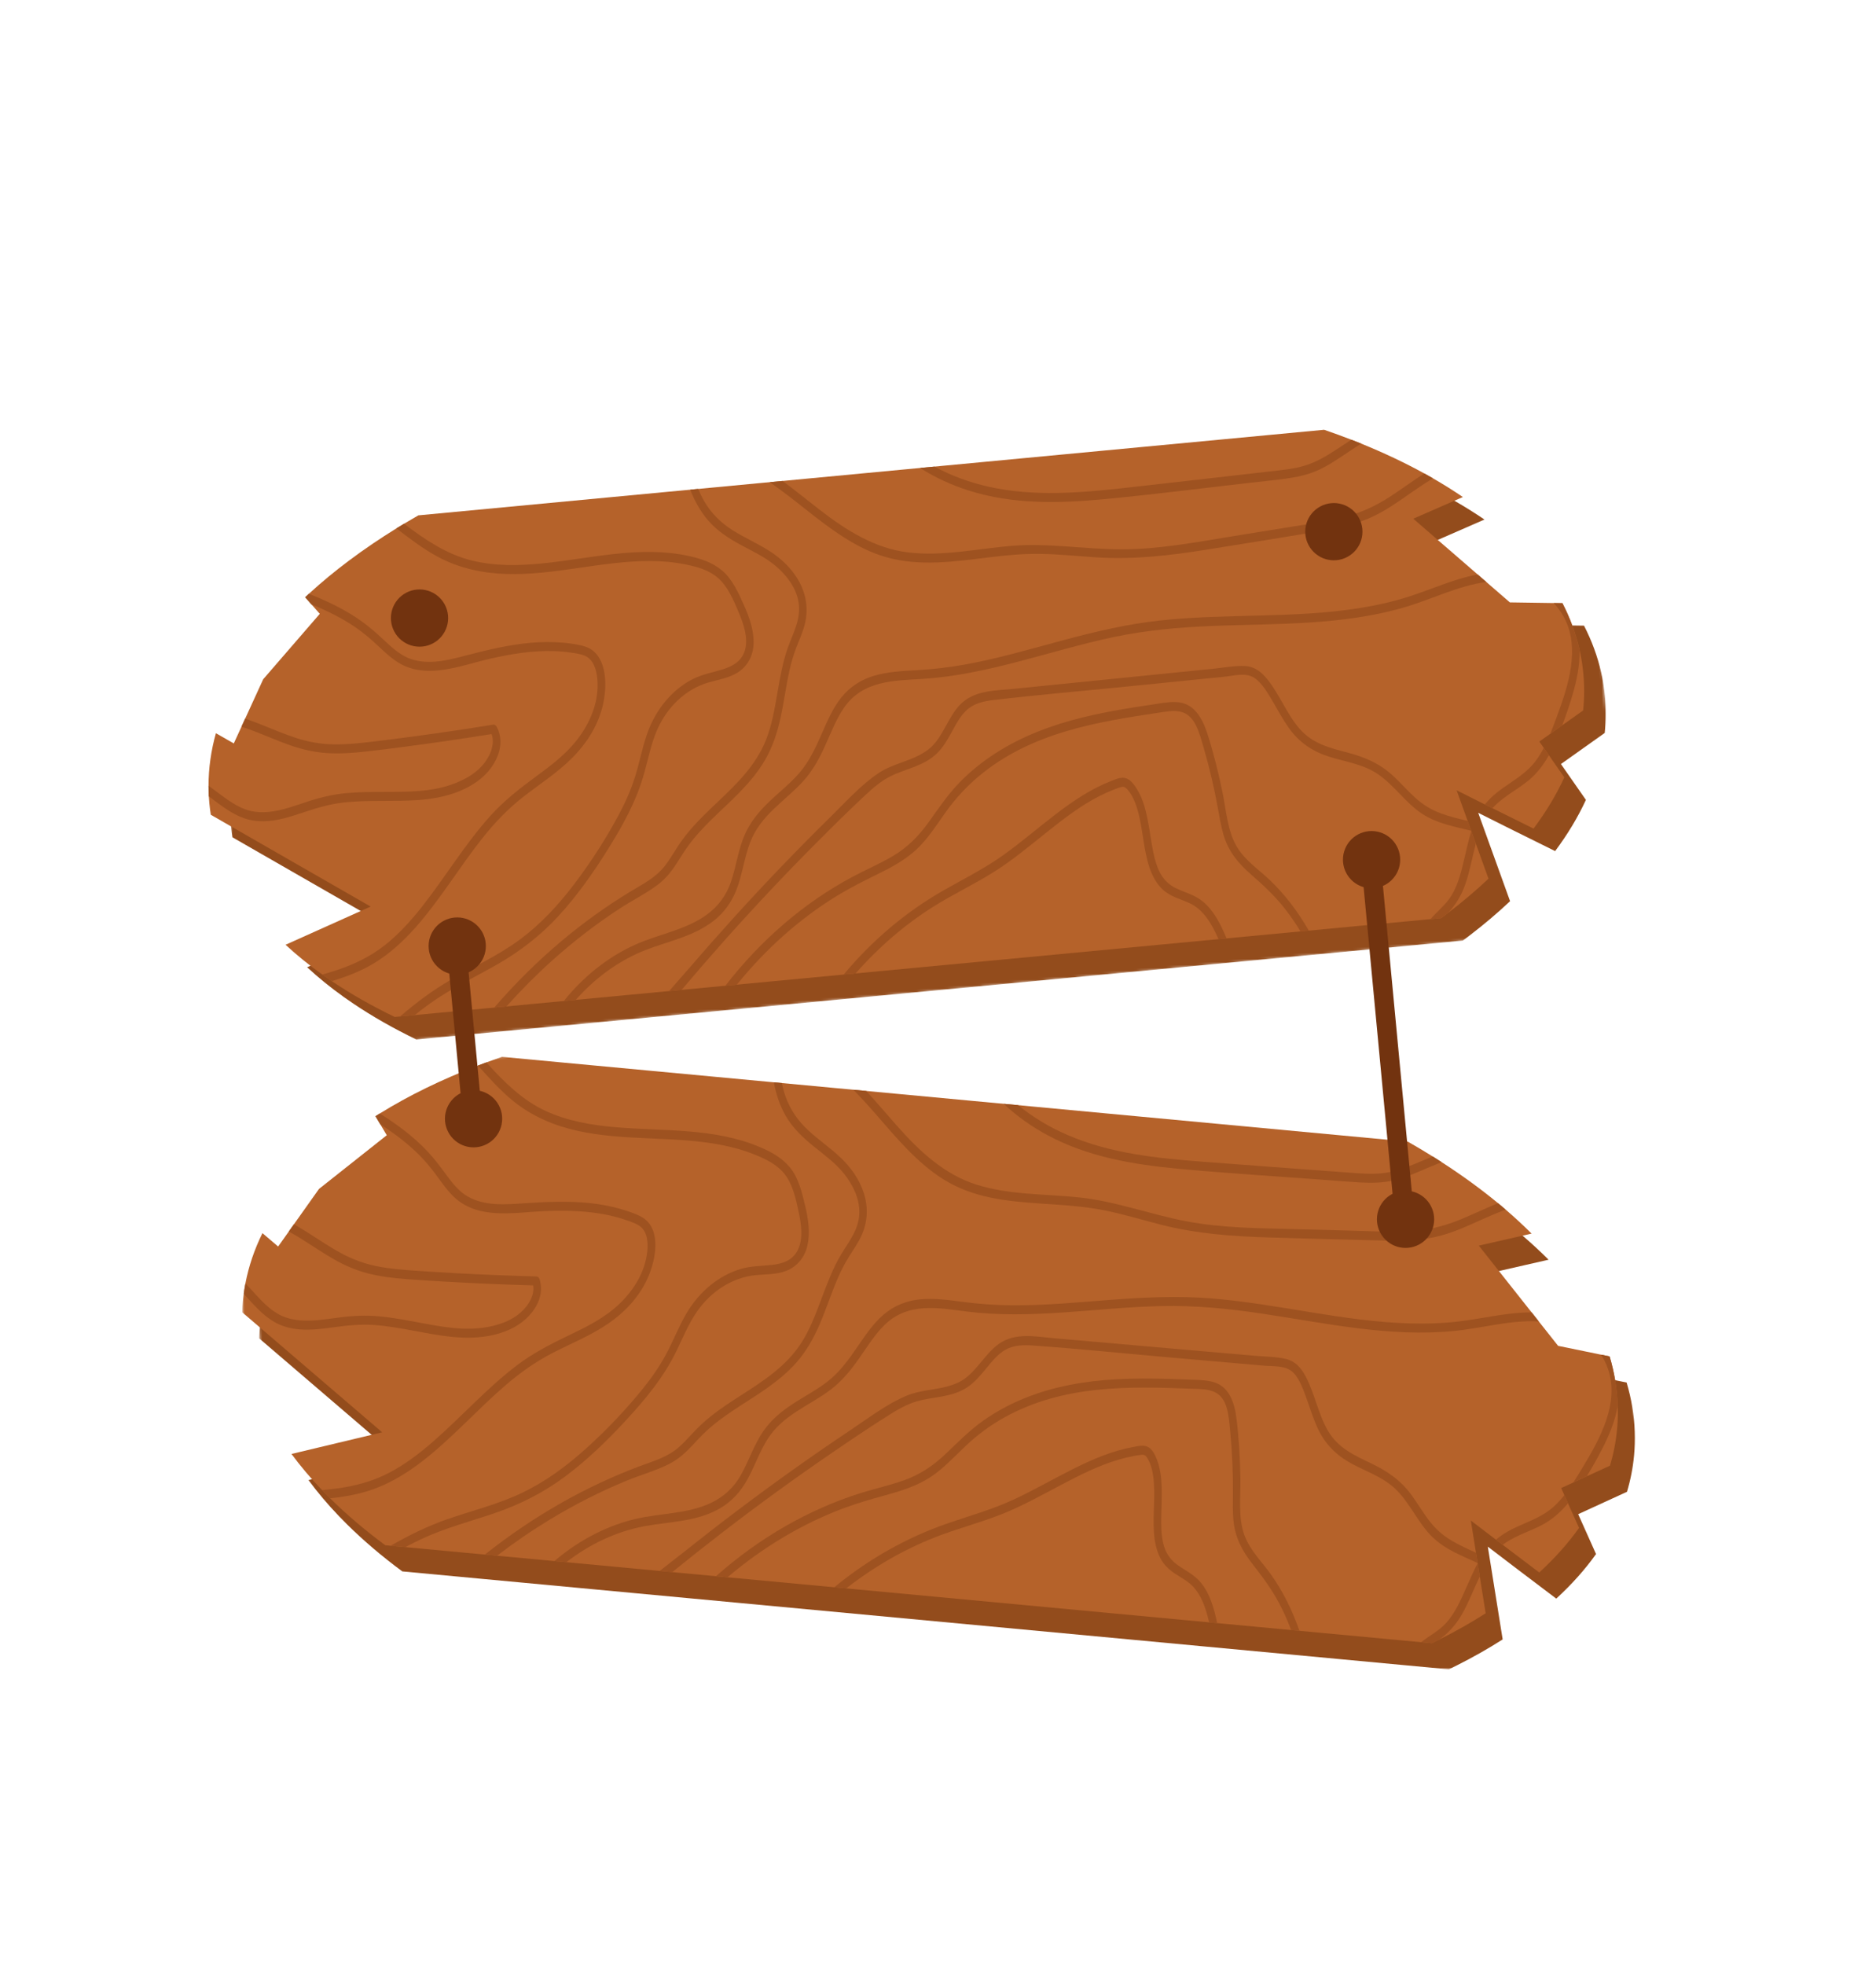 <svg width="633" height="663" viewBox="0 0 633 663" fill="none" xmlns="http://www.w3.org/2000/svg">
<mask id="mask0_2493_5999" style="mask-type:luminance" maskUnits="userSpaceOnUse" x="69" y="144" width="480" height="213">
<path d="M69.064 188.312L533.003 144.491L548.855 312.314L84.916 356.136L69.064 188.312Z" fill="white"/>
</mask>
<g mask="url(#mask0_2493_5999)">
<path d="M541.527 234.796C541.921 238.963 541.895 243.117 541.466 247.252L534.422 252.254L530.368 255.135L526.691 257.744L528.182 259.889L529.904 262.357L535.117 269.839C532.418 275.706 528.935 281.471 524.732 287.109C520.069 284.816 515.149 282.37 510.861 280.237C509.981 279.794 509.123 279.371 508.303 278.964C502.751 276.19 498.778 274.194 498.778 274.194L502.503 284.532L503.697 287.839L503.739 287.952L505.258 292.161L509.529 304.007C505.363 307.94 500.838 311.775 495.975 315.498C495.972 315.501 495.972 315.501 495.972 315.501C495.185 316.105 494.382 316.703 493.576 317.302L140.474 350.655C132.784 346.949 125.676 342.906 119.226 338.561C118.137 337.832 117.072 337.092 116.022 336.344C111.542 333.145 107.399 329.792 103.633 326.295L132.337 313.411L78.409 282.442C78.207 281.167 78.045 279.882 77.922 278.586C77.848 277.799 77.786 277.015 77.744 276.231C77.675 275.038 77.642 273.847 77.643 272.66C77.647 266.704 78.495 260.784 80.125 254.936L86.169 258.377L88.765 252.724L88.764 252.721L90.004 250.012L96.095 236.722L115.188 214.661L112.349 211.445L110.247 209.064C110.661 208.676 111.081 208.286 111.498 207.904C119.982 200.113 129.889 192.715 141.038 185.835C141.889 185.307 142.749 184.782 143.617 184.265C145.201 183.31 146.81 182.37 148.445 181.441L454.069 152.573C457.2 153.647 460.268 154.762 463.269 155.925C464.374 156.356 465.469 156.788 466.553 157.23C474.133 160.3 481.246 163.663 487.852 167.291C488.838 167.834 489.81 168.384 490.775 168.939C494.302 170.968 497.675 173.078 500.882 175.263C491.785 179.224 484.146 182.569 484.146 182.569L505.865 201.381L508.794 203.92L516.737 210.798L531.523 211.02L534.48 211.062C537.091 216.135 539.034 221.4 540.265 226.837C540.263 226.843 540.263 226.846 540.267 226.849L540.267 226.852C540.856 229.458 541.279 232.105 541.533 234.792L541.527 234.796Z" fill="#934C1C"/>
</g>
<path d="M534.246 227.209C534.64 231.377 534.614 235.53 534.185 239.665L527.142 244.668L523.087 247.548L519.41 250.157L520.904 252.302L522.626 254.77L527.836 262.252C525.137 268.12 521.654 273.885 517.451 279.523C512.788 277.229 507.868 274.784 503.58 272.65C502.7 272.207 501.842 271.785 501.022 271.377C495.47 268.604 491.497 266.607 491.497 266.607L495.222 276.945L496.419 280.252L496.458 280.365L497.977 284.575L502.248 296.42C498.085 300.353 493.56 304.188 488.697 307.911C488.694 307.914 488.691 307.914 488.691 307.914C487.904 308.518 487.101 309.12 486.295 309.715L133.193 343.068C125.503 339.363 118.398 335.319 111.945 330.974C110.856 330.246 109.791 329.505 108.741 328.757C104.261 325.558 100.121 322.208 96.352 318.709L125.056 305.824L71.128 274.856C70.926 273.577 70.763 272.292 70.641 270.999C70.567 270.213 70.505 269.428 70.463 268.645C70.394 267.451 70.363 266.257 70.365 265.07C70.366 259.117 71.214 253.197 72.847 247.346L78.888 250.791L81.483 245.135L81.483 245.131L82.723 242.425L88.814 229.132L107.906 207.071L105.068 203.855L102.969 201.474C103.383 201.089 103.8 200.7 104.217 200.314C112.701 192.527 122.611 185.128 133.757 178.245C134.607 177.718 135.468 177.195 136.335 176.676C137.92 175.723 139.529 174.783 141.163 173.851L446.788 144.983C449.918 146.058 452.99 147.175 455.988 148.338C457.092 148.766 458.188 149.198 459.275 149.64C466.852 152.71 473.965 156.073 480.571 159.704C481.557 160.247 482.529 160.798 483.494 161.349C487.02 163.378 490.394 165.488 493.601 167.673C484.504 171.638 476.868 174.979 476.868 174.979L498.584 193.791L501.513 196.33L509.456 203.211L524.242 203.43L527.199 203.475C529.81 208.545 531.753 213.814 532.988 219.25C532.982 219.256 532.982 219.256 532.988 219.259L532.989 219.262C533.575 221.871 533.998 224.518 534.252 227.202L534.246 227.209Z" fill="#B5622A"/>
<path d="M254.276 217.238C254.112 221.569 251.933 225.012 248.799 226.934C245.704 228.832 242.142 229.298 238.783 230.311C235.159 231.406 231.801 233.364 228.871 236.076C225.951 238.773 223.496 242.212 221.774 246.119C219.801 250.608 218.793 255.601 217.484 260.411C214.839 270.144 210.075 278.581 205.014 286.678C200.063 294.601 194.707 302.165 188.596 308.843C182.293 315.728 175.207 321.115 167.476 325.511C159.787 329.882 151.835 333.606 144.56 338.892C142.995 340.028 141.457 341.21 139.947 342.43L134.991 342.898C140.35 338.294 145.951 334.089 151.977 330.607C159.8 326.088 168.015 322.421 175.412 316.957C182.321 311.857 188.382 305.348 193.805 298.184C199.281 290.952 204.362 283.111 208.772 274.887C211.012 270.698 212.99 266.268 214.426 261.572C215.872 256.843 216.795 251.881 218.455 247.255C221.365 239.156 226.844 232.655 233.626 229.148C236.86 227.479 240.328 226.896 243.73 225.844C246.9 224.864 250.245 223.27 251.373 219.283C252.542 215.157 250.865 210.439 249.299 206.685C247.557 202.513 245.565 197.866 242.341 195.028C239.122 192.195 235.006 191.15 231.18 190.384C227.229 189.589 223.243 189.263 219.256 189.258C202.958 189.229 187.064 194.151 170.734 193.621C162.876 193.365 155.03 191.747 147.743 187.84C142.824 185.202 138.289 181.725 133.751 178.252C134.601 177.724 135.462 177.202 136.329 176.682C136.346 176.693 136.357 176.705 136.373 176.716C143.482 182.129 150.708 186.955 158.977 189.031C166.986 191.037 175.162 190.853 183.196 190.041C199.493 188.391 215.966 183.96 232.451 187.571C236.351 188.428 240.342 189.676 243.661 192.471C247.089 195.36 249.141 199.919 251.059 204.223C252.848 208.23 254.446 212.678 254.273 217.242L254.276 217.238Z" fill="#9E5220"/>
<path d="M203.246 238.573C201.5 245.333 197.646 251.067 193.189 255.554C187.999 260.781 181.928 264.583 176.269 269.039C171.33 272.929 166.925 277.528 162.86 282.636C155.011 292.511 148.37 303.718 140.036 313.056C135.881 317.71 131.347 321.817 126.237 324.92C121.724 327.651 116.873 329.496 111.946 330.975C110.857 330.246 109.792 329.506 108.742 328.758C110.325 328.316 111.893 327.849 113.45 327.334C119.298 325.405 124.915 322.764 129.949 318.777C134.61 315.086 138.718 310.541 142.53 305.69C150.355 295.722 157.053 284.532 165.463 275.215C170.092 270.091 175.301 266.031 180.672 262.084C186.154 258.052 191.744 253.917 195.895 247.963C199.492 242.811 202.143 236.239 201.579 229.263C201.313 225.946 200.238 222.467 197.372 221.232C195.8 220.555 194.043 220.359 192.403 220.123C190.602 219.862 188.789 219.703 186.979 219.647C179.734 219.415 172.551 220.581 165.501 222.186C158.861 223.698 152.202 226.172 145.365 226.299C142.172 226.358 138.961 225.842 135.948 224.376C132.911 222.892 130.279 220.426 127.711 218.013C125.195 215.646 122.624 213.429 119.838 211.541C117.033 209.64 114.111 208.01 111.137 206.559C109.133 205.586 107.107 204.697 105.066 203.863L102.964 201.482C103.381 201.096 103.798 200.707 104.215 200.321C110.436 202.773 116.523 205.641 122.178 209.705C124.992 211.729 127.572 214.077 130.159 216.491C132.718 218.882 135.399 221.196 138.543 222.282C144.949 224.492 151.651 222.571 157.878 220.956C164.914 219.132 172.003 217.449 179.225 216.83C182.833 216.52 186.464 216.489 190.091 216.814C191.897 216.974 193.7 217.226 195.492 217.598C197.066 217.922 198.638 218.397 200.005 219.462C205.113 223.442 204.765 232.688 203.246 238.579L203.246 238.573Z" fill="#9E5220"/>
<path d="M164.586 260.404C161.647 263.724 157.738 265.91 153.871 267.34C145.777 270.331 137.094 270.144 128.633 270.181C124.305 270.199 119.971 270.252 115.676 270.756C111.238 271.276 107 272.514 102.739 273.937C98.309 275.413 93.782 276.956 89.112 277.048C86.823 277.09 84.506 276.796 82.287 276.001C80.191 275.254 78.206 274.169 76.294 272.895C74.311 271.573 72.406 270.068 70.463 268.642C70.395 267.452 70.364 266.258 70.365 265.07C73.095 267.002 75.713 269.179 78.535 270.919C80.39 272.06 82.322 273.006 84.356 273.509C86.519 274.042 88.701 274.107 90.874 273.876C95.354 273.397 99.636 271.757 103.931 270.357C108.137 268.983 112.37 267.991 116.745 267.568C120.958 267.164 125.198 267.151 129.432 267.135C137.588 267.108 146.054 267.257 153.794 264.132C157.289 262.721 160.933 260.667 163.433 257.395C164.57 255.901 165.594 254.101 166.038 252.138C166.39 250.596 166.4 249.067 165.864 247.631C165.039 247.766 164.217 247.897 163.395 248.025C154.503 249.435 145.594 250.724 136.674 251.894C132.235 252.477 127.793 253.051 123.349 253.537C119.041 254.01 114.71 254.328 110.364 254.051C106.214 253.785 102.154 252.88 98.141 251.493C94.235 250.145 90.415 248.471 86.547 246.963C84.876 246.311 83.189 245.68 81.481 245.136L81.481 245.133L82.721 242.423C84.711 243.092 86.681 243.854 88.642 244.636C92.486 246.165 96.307 247.817 100.222 249.054C104.324 250.345 108.472 251.052 112.681 251.111C117.08 251.175 121.456 250.701 125.809 250.18C130.327 249.64 134.842 249.065 139.347 248.463C148.38 247.251 157.399 245.914 166.399 244.459C166.812 244.392 167.339 244.676 167.569 245.108C168.109 246.122 168.478 247.17 168.689 248.331C169.516 252.883 167.195 257.455 164.586 260.401L164.586 260.404Z" fill="#9E5220"/>
<path d="M497.979 284.575C496.766 289.136 495.937 293.955 494.432 298.289C493.091 302.164 491.161 305.171 488.696 307.908C488.693 307.911 488.693 307.911 488.693 307.911C487.907 308.518 487.104 309.117 486.297 309.716L482.689 310.056C485.002 307.337 487.848 305.232 489.781 302.057C492.164 298.15 493.244 293.312 494.318 288.687C494.962 285.899 495.595 283.071 496.46 280.362L497.979 284.571L497.979 284.575Z" fill="#9E5220"/>
<path d="M520.904 252.298L522.627 254.769C520.782 258.071 518.557 260.98 515.757 263.276C512.107 266.276 507.932 268.346 504.483 271.698C504.172 272.005 503.871 272.32 503.583 272.646C502.704 272.203 501.845 271.78 501.026 271.373C502.833 269.133 504.983 267.323 507.286 265.704C511.127 262.998 515.238 260.651 518.235 256.613C519.232 255.266 520.112 253.816 520.904 252.298Z" fill="#9E5220"/>
<path d="M498.58 193.797L501.512 196.336C492.052 197.567 483.134 202.16 473.979 204.845C452.853 211.042 430.787 210.298 409.057 211.16C397.829 211.607 386.662 212.602 375.647 214.93C364.728 217.237 354.004 220.489 343.186 223.3C332.674 226.032 322.052 228.355 311.234 229.03C301.83 229.622 291.215 229.447 284.799 238.73C282.169 242.531 280.434 247.067 278.488 251.395C276.49 255.842 274.237 259.935 271.138 263.39C265.082 270.151 256.749 274.737 253.132 284.124C251.18 289.19 250.511 294.847 248.585 299.923C246.911 304.339 244.225 307.969 240.831 310.608C233.984 315.932 225.617 317.459 217.924 320.45C209.036 323.901 200.968 329.731 194.279 337.295L190.238 337.676C193.98 333.024 198.209 328.92 202.789 325.505C206.44 322.785 210.324 320.472 214.373 318.663C218.382 316.873 222.556 315.657 226.67 314.242C234.981 311.384 243.272 307.511 246.693 297.324C248.428 292.158 249.125 286.499 251.299 281.553C253.22 277.189 256.15 273.735 259.323 270.66C262.762 267.328 266.519 264.434 269.714 260.756C272.935 257.047 275.082 252.507 277.144 247.806C279.056 243.446 280.968 238.947 283.828 235.357C286.86 231.546 290.793 229.15 295.094 227.912C299.683 226.594 304.425 226.36 309.149 226.096C314.618 225.788 320.039 225.172 325.436 224.205C336.627 222.2 347.591 218.972 358.598 216.015C369.38 213.116 380.214 210.543 391.282 209.334C402.683 208.093 414.172 207.943 425.636 207.629C436.814 207.326 448.019 206.875 459.072 205.082C464.692 204.173 470.26 202.913 475.714 201.148C480.945 199.457 486.056 197.32 491.296 195.66C493.696 194.898 496.132 194.249 498.583 193.794L498.58 193.797Z" fill="#9E5220"/>
<path d="M532.978 219.252C532.978 219.252 532.976 219.262 532.979 219.265L532.979 219.268C533.085 224.521 531.991 229.679 530.556 234.555C529.555 237.957 528.412 241.356 527.141 244.666L523.086 247.547C523.878 245.623 524.602 243.656 525.322 241.717C529.106 231.536 533.513 218.348 527.443 207.728C526.523 206.121 525.444 204.695 524.235 203.436L527.193 203.481C529.804 208.551 531.747 213.819 532.978 219.256L532.978 219.252Z" fill="#9E5220"/>
<path d="M441.615 313.931L438.8 314.197C437.072 311.312 435.166 308.569 433.107 306.004C429.717 301.783 425.908 298.297 421.971 294.855C417.897 291.287 414.489 287.313 412.805 281.526C411.962 278.629 411.479 275.613 410.936 272.631C410.32 269.216 409.618 265.817 408.821 262.447C408.037 259.11 407.167 255.803 406.218 252.523C405.443 249.853 404.716 247.027 403.478 244.58C402.24 242.149 400.502 240.518 398.137 240.046C395.714 239.563 393.235 240.086 390.85 240.441C369.825 243.57 347.793 247.182 330.247 261.881C326.188 265.276 322.52 269.219 319.3 273.696C316.085 278.167 313.13 282.953 309.197 286.591C305.222 290.27 300.538 292.719 295.895 295.003C291.363 297.229 286.865 299.481 282.506 302.142C269.892 309.846 258.433 320.047 248.635 332.159L244.758 332.526C256.72 317.078 271.303 304.551 287.467 295.887C292.07 293.421 296.856 291.41 301.369 288.725C306.057 285.942 309.878 282.193 313.258 277.477C316.561 272.872 319.691 268.208 323.533 264.21C327.272 260.323 331.411 257.003 335.78 254.178C344.959 248.253 354.987 244.565 365.252 242.03C370.864 240.644 376.538 239.601 382.229 238.682C385.151 238.211 388.076 237.771 391.001 237.334C393.314 236.989 395.654 236.623 398.006 236.959C403.002 237.677 405.709 242.266 407.394 247.505C409.459 253.93 411.105 260.556 412.48 267.213C413.738 273.302 414.164 280.377 417.35 285.663C420.191 290.381 424.668 293.265 428.408 296.83C433.585 301.761 437.947 307.538 441.615 313.935L441.615 313.931Z" fill="#9E5220"/>
<path d="M413.868 316.553L411.143 316.81C408.927 311.744 406.163 306.95 401.54 304.75C398.398 303.258 395.03 302.6 392.282 300.044C390.234 298.133 388.802 295.472 387.847 292.633C385.845 286.674 385.696 280.188 384.079 274.11C383.324 271.278 382.218 268.267 380.314 266.214C379.655 265.505 379.114 265.285 378.248 265.515C377.409 265.736 376.576 266.076 375.761 266.389C374.136 267.018 372.538 267.739 370.97 268.542C364.676 271.748 358.92 276.175 353.268 280.687C347.483 285.309 341.764 290.076 335.597 293.987C328.793 298.302 321.575 301.655 314.764 305.961C305.246 311.972 296.464 319.535 288.705 328.375L284.67 328.756C294.329 317.176 305.611 307.695 318.003 300.578C324.933 296.601 332.05 293.11 338.642 288.389C344.665 284.076 350.35 279.158 356.262 274.64C362.077 270.198 368.175 266.085 374.807 263.522C376.451 262.888 378.401 261.897 380.154 262.623C381.612 263.222 382.732 264.751 383.631 266.197C385.262 268.824 386.25 271.921 386.931 275.035C387.64 278.268 388.086 281.559 388.64 284.823C389.15 287.789 389.76 290.808 390.967 293.519C392.235 296.379 394.213 298.387 396.712 299.603C399.85 301.127 403.127 301.819 405.963 304.2C409.615 307.263 411.896 311.845 413.868 316.553Z" fill="#9E5220"/>
<path d="M483.489 161.355C481.255 162.735 479.046 164.185 476.865 165.704C472.021 169.087 467.195 172.601 461.864 174.872C456.418 177.191 450.643 178.329 444.903 179.296C432.377 181.396 419.826 183.372 407.283 185.394C394.845 187.397 382.503 188.84 369.861 188.016C363.657 187.613 357.455 186.957 351.248 186.851C345.318 186.746 339.443 187.323 333.572 188.035C322.161 189.412 310.43 191.201 298.986 187.951C288.852 185.072 279.956 178.268 271.332 171.414C267.49 168.369 263.654 165.396 259.727 162.658L264.055 162.249C268.235 165.36 272.326 168.671 276.479 171.895C285.738 179.083 295.364 185.015 306.392 186.351C318.133 187.771 329.76 185.088 341.378 184.139C353.658 183.133 365.915 185.283 378.217 185.311C390.825 185.342 403.277 182.957 415.683 180.95C421.933 179.938 428.179 178.926 434.428 177.911C440.436 176.94 446.498 176.141 452.436 174.733C458.401 173.316 463.957 170.895 469.242 167.407C473.048 164.893 476.755 162.203 480.566 159.71C481.552 160.253 482.524 160.804 483.489 161.355Z" fill="#9E5220"/>
<path d="M459.269 149.642C457.828 150.559 456.4 151.501 454.982 152.457C451.716 154.658 448.453 156.909 444.94 158.529C441.319 160.194 437.464 160.987 433.592 161.504C429.519 162.046 425.429 162.454 421.351 162.918C405.054 164.772 388.768 166.865 372.435 168.402C357.322 169.82 341.762 170.212 326.826 165.466C321.167 163.666 315.628 161.16 310.445 157.863L315.305 157.404C321.124 160.571 327.312 162.78 333.531 164.177C348.934 167.632 364.608 166.253 379.959 164.551C396.213 162.748 412.459 160.857 428.706 159.008C432.588 158.569 436.522 158.213 440.29 157.066C443.957 155.955 447.341 154.01 450.616 151.848C452.404 150.672 454.189 149.498 455.981 148.337C457.086 148.768 458.182 149.2 459.269 149.642Z" fill="#9E5220"/>
<path d="M271.475 210.897C270.767 213.54 269.649 215.967 268.682 218.468C267.716 220.971 266.964 223.575 266.369 226.248C265.176 231.621 264.493 237.153 263.29 242.52C262.168 247.545 260.552 252.271 258.062 256.519C255.735 260.48 252.82 263.893 249.771 267.053C243.659 273.388 236.748 278.765 231.552 286.257C230.03 288.448 228.695 290.811 227.152 292.981C225.593 295.182 223.795 297.075 221.735 298.605C217.731 301.581 213.286 303.768 209.143 306.471C201.112 311.699 193.422 317.629 186.135 324.185C180.824 328.963 175.737 334.08 170.893 339.504L166.779 339.893C173.75 331.82 181.245 324.391 189.175 317.696C196.591 311.433 204.393 305.824 212.501 300.888C216.732 298.312 221.267 296.145 224.507 291.883C226.084 289.81 227.415 287.495 228.86 285.293C230.122 283.388 231.495 281.592 232.95 279.892C238.765 273.113 245.703 267.853 251.451 260.995C254.241 257.67 256.725 253.959 258.434 249.684C260.428 244.693 261.366 239.228 262.3 233.813C263.216 228.505 264.145 223.139 265.949 218.171C267.697 213.367 270.362 208.712 269.448 203.142C268.641 198.191 265.387 194.111 262.058 191.204C258.444 188.052 254.216 186.124 250.177 183.942C246.099 181.735 242.029 179.216 238.804 175.407C236.302 172.456 234.347 168.965 232.901 165.187L235.572 164.934C236.172 166.38 236.854 167.774 237.636 169.117C240.107 173.369 243.445 176.505 247.252 178.908C251.35 181.491 255.717 183.352 259.791 185.982C263.654 188.47 267.348 191.907 269.737 196.365C272.156 200.877 272.808 205.908 271.472 210.897L271.475 210.897Z" fill="#9E5220"/>
<path d="M496.42 280.249C490.733 278.814 484.817 277.858 479.643 274.385C474.321 270.812 470.404 264.946 465.144 261.295C460.042 257.755 454.134 257.05 448.562 255.293C443.089 253.564 438.433 250.643 434.733 245.368C432.833 242.662 431.248 239.681 429.553 236.802C427.851 233.923 425.921 230.484 423.294 228.71C420.384 226.742 416.343 227.965 413.246 228.276L401.96 229.411C394.549 230.159 387.141 230.903 379.73 231.65C365.026 233.13 350.284 234.378 335.606 236.101C332.467 236.47 329.158 237.044 326.545 239.218C324.26 241.125 322.737 244.006 321.238 246.743C319.766 249.43 318.258 252.092 316.156 254.143C313.99 256.253 311.337 257.565 308.687 258.618C305.904 259.722 303.03 260.563 300.329 261.937C297.24 263.51 294.512 265.862 291.89 268.305C286.418 273.414 281.068 278.71 275.752 284.041C264.94 294.885 254.385 306.09 244.109 317.643C239.346 322.997 234.644 328.424 230.006 333.92L225.783 334.319C228.092 331.6 230.503 328.988 232.77 326.346C237.786 320.511 242.87 314.759 248.017 309.085C258.471 297.572 269.199 286.407 280.186 275.615C285.387 270.504 290.548 264.735 296.47 260.789C301.761 257.26 308.256 256.719 313.327 252.766C318.049 249.079 319.707 242.163 323.861 237.806C328.622 232.802 335.77 233.005 341.824 232.396C356.871 230.88 371.919 229.364 386.966 227.851C394.489 227.093 402.016 226.335 409.54 225.577C413.027 225.229 416.636 224.504 420.149 224.686C423.243 224.844 425.584 226.588 427.709 229.25C431.784 234.358 434.26 241 438.535 245.884C442.979 250.963 448.891 252.345 454.63 253.86C460.417 255.389 465.611 257.506 470.352 261.99C472.775 264.281 475.019 266.834 477.479 269.074C480.149 271.506 483.073 273.261 486.266 274.424C489.214 275.497 492.222 276.205 495.223 276.938L496.42 280.246L496.42 280.249Z" fill="#9E5220"/>
<mask id="mask1_2493_5999" style="mask-type:luminance" maskUnits="userSpaceOnUse" x="80" y="330" width="480" height="270">
<path d="M80.107 373.521L537.926 330.278L559.293 556.487L101.474 599.73L80.107 373.521Z" fill="white"/>
</mask>
<g mask="url(#mask1_2493_5999)">
<path d="M551.362 491.016C550.975 495.185 550.173 499.261 548.981 503.244L541.127 506.843L536.609 508.917L532.511 510.797L533.577 513.181L534.809 515.924L538.536 524.249C534.791 529.51 530.293 534.527 525.115 539.281C520.96 536.158 516.584 532.836 512.768 529.943C511.984 529.343 511.221 528.77 510.492 528.215C505.555 524.458 502.022 521.752 502.022 521.752L503.758 532.602L504.313 536.074L504.33 536.192L505.041 540.613L507.028 553.046C502.205 556.131 497.044 559.059 491.573 561.809C491.569 561.81 491.566 561.81 491.566 561.81C490.68 562.259 489.78 562.697 488.877 563.138L135.742 530.098C128.876 525.02 122.651 519.725 117.122 514.253C116.188 513.334 115.278 512.405 114.387 511.475C110.58 507.501 107.138 503.436 104.089 499.296L134.693 491.989L87.475 451.511C87.516 450.219 87.593 448.927 87.716 447.63C87.79 446.845 87.876 446.062 87.983 445.287C88.135 444.101 88.326 442.924 88.55 441.756C89.66 435.907 91.597 430.25 94.292 424.808L99.586 429.316L103.188 424.245L103.188 424.242L104.91 421.811L113.369 409.888L136.242 391.772L134.051 388.083L132.433 385.354C132.911 385.05 133.393 384.75 133.878 384.446C143.664 378.378 154.778 372.954 167.009 368.271C167.945 367.911 168.891 367.554 169.838 367.21C171.572 366.567 173.33 365.945 175.105 365.333L480.757 393.932C483.633 395.573 486.438 397.241 489.169 398.943C490.173 399.572 491.17 400.199 492.156 400.837C499.027 405.265 505.39 409.895 511.203 414.694C512.071 415.412 512.926 416.134 513.769 416.858C516.853 419.508 519.775 422.209 522.522 424.954C512.846 427.153 504.718 429.014 504.718 429.014L522.546 451.543L524.953 454.585L531.475 462.826L545.96 465.798L548.856 466.39C550.478 471.859 551.404 477.397 551.6 482.969C551.597 482.972 551.597 482.975 551.601 482.978L551.601 482.981C551.693 485.653 551.615 488.334 551.365 491.019L551.362 491.016Z" fill="#934C1C"/>
</g>
<mask id="mask2_2493_5999" style="mask-type:luminance" maskUnits="userSpaceOnUse" x="74" y="321" width="480" height="271">
<path d="M74.412 365.189L532.303 321.939L553.665 548.101L95.774 591.351L74.412 365.189Z" fill="white"/>
</mask>
<g mask="url(#mask2_2493_5999)">
<path d="M545.627 482.203C545.237 486.372 544.435 490.451 543.246 494.431L535.393 498.032L530.872 500.106L526.773 501.983L527.839 504.368L529.071 507.114L532.798 515.436C529.054 520.7 524.555 525.714 519.377 530.467C515.225 527.345 510.846 524.026 507.03 521.13C506.247 520.533 505.487 519.956 504.757 519.401C499.818 515.644 496.287 512.941 496.287 512.941L498.021 523.789L498.579 527.263L498.596 527.381L499.303 531.8L501.293 544.235C496.468 547.321 491.306 550.246 485.835 552.996C485.832 552.999 485.829 553 485.829 553C484.942 553.446 484.045 553.886 483.142 554.324L130.007 521.284C123.142 516.206 116.914 510.914 111.384 505.443C110.453 504.523 109.544 503.595 108.653 502.665C104.845 498.688 101.403 494.622 98.352 490.482L128.955 483.176L81.74 442.701C81.779 441.409 81.858 440.116 81.981 438.82C82.055 438.032 82.142 437.252 82.245 436.474C82.401 435.29 82.592 434.113 82.812 432.946C83.925 427.096 85.863 421.436 88.554 415.994L93.849 420.505L97.45 415.431L97.45 415.428L99.173 413.001L107.635 401.077L130.504 382.962L128.314 379.273L126.695 376.543C127.177 376.24 127.658 375.936 128.14 375.635C137.926 369.565 149.04 364.143 161.275 359.457C162.211 359.098 163.153 358.744 164.103 358.396C165.838 357.757 167.592 357.131 169.37 356.522L475.02 385.122C477.895 386.759 480.704 388.431 483.431 390.132C484.438 390.758 485.436 391.389 486.419 392.026C493.289 396.455 499.653 401.085 505.465 405.884C506.336 406.598 507.188 407.321 508.031 408.045C511.119 410.698 514.041 413.398 516.785 416.144C507.108 418.343 498.98 420.203 498.98 420.203L516.812 442.733L519.218 445.775L525.737 454.013L540.222 456.984L543.119 457.58C544.744 463.049 545.667 468.586 545.865 474.155C545.863 474.162 545.86 474.165 545.863 474.168L545.864 474.171C545.958 476.839 545.881 479.52 545.627 482.206L545.627 482.203Z" fill="#B5622A"/>
</g>
<path d="M272.422 420.23C271.451 424.454 268.672 427.428 265.233 428.733C261.835 430.024 258.251 429.814 254.765 430.184C250.999 430.584 247.333 431.882 243.95 433.999C240.578 436.107 237.526 439.028 235.106 442.545C232.329 446.587 230.41 451.303 228.229 455.786C223.815 464.855 217.561 472.255 211.079 479.271C204.739 486.131 198.07 492.562 190.82 497.984C183.347 503.575 175.378 507.55 166.964 510.423C158.594 513.283 150.093 515.462 141.957 519.298C140.208 520.125 138.477 521 136.766 521.918L131.81 521.454C137.932 517.931 144.218 514.839 150.791 512.543C159.319 509.558 168.073 507.49 176.358 503.498C184.096 499.775 191.263 494.509 197.927 488.484C204.658 482.4 211.111 475.643 216.975 468.383C219.957 464.687 222.727 460.703 225.012 456.358C227.316 451.98 229.145 447.278 231.635 443.04C236.005 435.626 242.602 430.259 249.915 428.079C253.407 427.04 256.922 427.111 260.458 426.711C263.758 426.343 267.34 425.4 269.194 421.691C271.108 417.856 270.342 412.912 269.503 408.928C268.569 404.506 267.479 399.566 264.838 396.181C262.204 392.796 258.357 391.005 254.739 389.535C251.003 388.017 247.146 386.955 243.233 386.206C227.225 383.142 210.693 385.012 194.748 381.451C187.075 379.731 179.668 376.683 173.238 371.483C168.898 367.975 165.089 363.714 161.276 359.457C162.212 359.098 163.155 358.741 164.104 358.396C164.115 358.408 164.126 358.422 164.139 358.434C170.114 365.079 176.313 371.164 184.051 374.745C191.545 378.213 199.613 379.555 207.659 380.253C223.978 381.673 240.986 380.387 256.509 387.006C260.187 388.574 263.872 390.547 266.608 393.91C269.443 397.387 270.607 402.25 271.692 406.835C272.7 411.108 273.44 415.772 272.422 420.224L272.422 420.23Z" fill="#9E5220"/>
<path d="M218.303 431.679C215.331 437.994 210.474 442.906 205.26 446.485C199.186 450.653 192.514 453.254 186.124 456.582C180.545 459.484 175.358 463.177 170.417 467.439C160.86 475.68 152.252 485.451 142.319 493.072C137.372 496.869 132.153 500.061 126.554 502.155C121.611 504.001 116.498 504.906 111.384 505.443C110.451 504.523 109.541 503.595 108.65 502.665C110.287 502.526 111.918 502.359 113.541 502.143C119.647 501.337 125.656 499.789 131.342 496.808C136.611 494.049 141.495 490.353 146.141 486.299C155.688 477.961 164.356 468.216 174.355 460.629C179.859 456.456 185.733 453.441 191.743 450.562C197.88 447.623 204.141 444.6 209.333 439.527C213.827 435.134 217.653 429.173 218.401 422.214C218.759 418.905 218.351 415.287 215.764 413.541C214.345 412.582 212.655 412.061 211.087 411.526C209.365 410.933 207.615 410.44 205.849 410.046C198.773 408.469 191.499 408.274 184.275 408.537C177.472 408.783 170.467 409.971 163.724 408.822C160.572 408.285 157.514 407.182 154.831 405.177C152.12 403.152 149.994 400.242 147.92 397.392C145.89 394.598 143.778 391.941 141.394 389.567C138.992 387.177 136.427 385.026 133.775 383.049C131.987 381.719 130.162 380.468 128.31 379.269L126.692 376.54C127.174 376.237 127.655 375.933 128.137 375.632C133.789 379.199 139.238 383.151 144.038 388.196C146.423 390.708 148.523 393.499 150.612 396.353C152.68 399.178 154.882 401.953 157.774 403.604C163.653 406.97 170.596 406.33 177.014 405.907C184.265 405.426 191.545 405.095 198.756 405.828C202.362 406.196 205.931 406.844 209.435 407.839C211.182 408.333 212.906 408.919 214.597 409.616C216.081 410.229 217.539 410.992 218.682 412.289C222.961 417.151 220.894 426.171 218.302 431.676L218.303 431.679Z" fill="#9E5220"/>
<path d="M176.253 445.923C172.749 448.635 168.501 450.057 164.437 450.74C155.925 452.171 147.429 450.368 139.109 448.827C134.853 448.041 130.584 447.285 126.273 446.978C121.813 446.662 117.419 447.09 112.967 447.693C108.341 448.319 103.605 448.993 99 448.209C96.744 447.824 94.522 447.101 92.488 445.908C90.572 444.785 88.823 443.347 87.182 441.738C85.478 440.069 83.888 438.238 82.245 436.475C82.401 435.292 82.592 434.115 82.812 432.948C85.134 435.352 87.303 437.982 89.75 440.217C91.359 441.684 93.08 442.973 94.986 443.848C97.013 444.775 99.145 445.244 101.322 445.423C105.812 445.786 110.327 444.975 114.81 444.398C119.196 443.832 123.54 443.645 127.917 444.048C132.129 444.434 136.299 445.212 140.459 445.984C148.479 447.479 156.766 449.203 164.957 447.576C168.653 446.839 172.617 445.501 175.683 442.755C177.079 441.499 178.419 439.92 179.221 438.077C179.853 436.626 180.148 435.124 179.89 433.617C179.056 433.592 178.223 433.57 177.392 433.542C168.395 433.27 159.399 432.879 150.42 432.363C145.95 432.108 141.479 431.847 137.019 431.494C132.701 431.155 128.384 430.659 124.166 429.577C120.139 428.543 116.322 426.901 112.633 424.789C109.048 422.737 105.607 420.379 102.09 418.179C100.567 417.227 99.027 416.292 97.454 415.436L97.454 415.433L99.176 413.002C101.005 414.033 102.802 415.145 104.581 416.281C108.075 418.499 111.52 420.835 115.136 422.78C118.924 424.812 122.87 426.282 126.992 427.124C131.301 428.005 135.689 428.356 140.063 428.655C144.602 428.966 149.143 429.243 153.685 429.491C162.785 429.986 171.895 430.354 181.009 430.601C181.426 430.609 181.89 430.988 182.035 431.456C182.38 432.551 182.547 433.65 182.539 434.832C182.504 439.459 179.37 443.515 176.256 445.923L176.253 445.923Z" fill="#9E5220"/>
<path d="M499.302 531.806C497.26 536.061 495.545 540.642 493.26 544.619C491.219 548.175 488.765 550.772 485.833 553.002C485.83 553.002 485.827 553.003 485.827 553.003C484.941 553.452 484.044 553.889 483.141 554.33L479.531 553.991C482.311 551.75 485.501 550.215 487.986 547.457C491.057 544.061 493.023 539.507 494.937 535.166C496.09 532.544 497.24 529.884 498.594 527.384L499.305 531.805L499.302 531.806Z" fill="#9E5220"/>
<path d="M527.839 504.372L529.072 507.119C526.644 510.022 523.915 512.459 520.738 514.199C516.591 516.464 512.103 517.72 508.093 520.373C507.728 520.615 507.371 520.866 507.031 521.134C506.247 520.534 505.487 519.96 504.758 519.406C506.947 517.542 509.399 516.164 511.96 515.006C516.241 513.061 520.718 511.52 524.414 508.113C525.645 506.976 526.779 505.716 527.839 504.372Z" fill="#9E5220"/>
<path d="M516.807 442.731L519.213 445.773C509.689 445.221 500.071 448.069 490.577 449.001C468.666 451.156 447.123 446.309 425.613 443.106C414.498 441.453 403.345 440.352 392.088 440.584C380.931 440.816 369.787 442.01 358.637 442.755C347.802 443.482 336.931 443.781 326.176 442.429C316.827 441.259 306.428 439.107 298.397 447.031C295.104 450.277 292.554 454.411 289.838 458.299C287.045 462.295 284.069 465.893 280.377 468.714C273.17 474.226 264.126 477.181 258.827 485.728C255.963 490.342 254.253 495.773 251.412 500.403C248.946 504.428 245.63 507.494 241.807 509.456C234.088 513.41 225.58 513.35 217.466 514.854C208.089 516.59 199.076 520.814 191.098 526.998L187.054 526.621C191.597 522.746 196.518 519.503 201.656 516.999C205.748 515.01 209.994 513.459 214.309 512.437C218.581 511.426 222.909 511.007 227.218 510.383C235.916 509.127 244.78 506.866 250.042 497.497C252.707 492.744 254.449 487.314 257.508 482.861C260.207 478.927 263.729 476.081 267.42 473.654C271.416 471.021 275.65 468.874 279.471 465.858C283.328 462.816 286.285 458.754 289.189 454.521C291.878 450.591 294.593 446.53 298.073 443.534C301.762 440.354 306.071 438.737 310.532 438.319C315.283 437.88 319.986 438.535 324.677 439.156C330.107 439.872 335.548 440.274 341.03 440.333C352.399 440.45 363.773 439.322 375.139 438.466C386.273 437.628 397.397 437.119 408.494 437.995C419.925 438.9 431.242 440.895 442.565 442.723C453.603 444.506 464.694 446.151 475.886 446.452C481.577 446.604 487.283 446.405 492.972 445.688C498.427 445 503.848 443.851 509.303 443.201C511.803 442.898 514.318 442.718 516.809 442.728L516.807 442.731Z" fill="#9E5220"/>
<path d="M545.861 474.153C545.861 474.153 545.859 474.162 545.862 474.165L545.862 474.168C544.985 479.347 542.951 484.213 540.629 488.735C539.012 491.892 537.254 495.016 535.389 498.033L530.871 500.107C532.007 498.365 533.084 496.569 534.154 494.795C539.769 485.496 546.555 473.363 542.571 461.796C541.969 460.048 541.172 458.445 540.218 456.982L543.117 457.574C544.739 463.046 545.665 468.581 545.861 474.153Z" fill="#9E5220"/>
<path d="M438.456 550.149L435.642 549.886C434.477 546.726 433.121 543.673 431.575 540.774C429.03 535.994 425.938 531.861 422.712 527.743C419.374 523.479 416.766 518.938 416.187 512.939C415.897 509.937 415.986 506.883 416.012 503.854C416.043 500.38 415.983 496.912 415.829 493.452C415.679 490.027 415.442 486.616 415.124 483.217C414.86 480.451 414.669 477.537 413.911 474.906C413.147 472.282 411.743 470.358 409.507 469.451C407.215 468.528 404.685 468.578 402.274 468.484C381.034 467.643 358.715 467.084 338.736 478.253C334.117 480.834 329.781 484.024 325.778 487.823C321.788 491.614 317.992 495.768 313.452 498.609C308.861 501.48 303.801 503.017 298.814 504.392C293.947 505.736 289.105 507.11 284.328 508.909C270.5 514.13 257.342 522.016 245.459 532.089L241.58 531.728C256.212 518.778 272.873 509.188 290.369 503.69C295.35 502.123 300.425 501.043 305.363 499.244C310.486 497.384 314.939 494.412 319.139 490.409C323.241 486.503 327.187 482.502 331.705 479.291C336.101 476.168 340.791 473.677 345.609 471.717C355.729 467.608 366.27 465.854 376.827 465.275C382.6 464.96 388.369 464.991 394.131 465.149C397.089 465.229 400.044 465.344 403.002 465.461C405.338 465.555 407.703 465.628 409.955 466.398C414.726 468.036 416.531 473.046 417.211 478.509C418.042 485.206 418.424 492.023 418.534 498.816C418.637 505.036 417.739 512.065 419.882 517.85C421.793 523.015 425.653 526.684 428.667 530.885C432.834 536.696 436.041 543.183 438.453 550.149L438.456 550.149Z" fill="#9E5220"/>
<path d="M410.705 547.55L407.982 547.294C406.746 541.906 404.923 536.679 400.793 533.655C397.983 531.606 394.795 530.332 392.576 527.307C390.921 525.051 390.006 522.164 389.6 519.201C388.744 512.973 389.805 506.571 389.348 500.299C389.135 497.374 388.612 494.211 387.119 491.839C386.604 491.018 386.114 490.699 385.223 490.764C384.357 490.827 383.476 491.005 382.615 491.159C380.901 491.475 379.195 491.888 377.507 492.381C370.725 494.361 364.246 497.64 357.854 501.016C351.307 504.478 344.801 508.097 338.011 510.789C330.523 513.761 322.804 515.712 315.312 518.672C304.842 522.804 294.802 528.596 285.533 535.837L281.495 535.459C293.145 525.883 305.997 518.669 319.498 513.986C327.044 511.368 334.69 509.266 342.045 505.857C348.766 502.74 355.268 498.97 361.918 495.633C368.46 492.351 375.214 489.448 382.21 488.167C383.943 487.849 386.042 487.238 387.633 488.279C388.952 489.14 389.768 490.848 390.381 492.438C391.495 495.325 391.887 498.547 391.978 501.736C392.07 505.047 391.892 508.361 391.833 511.674C391.777 514.68 391.816 517.76 392.495 520.65C393.211 523.698 394.78 526.038 397.006 527.698C399.806 529.78 402.898 531.072 405.241 533.941C408.257 537.634 409.644 542.555 410.705 547.55Z" fill="#9E5220"/>
<path d="M508.027 408.045C505.578 408.985 503.132 409.997 500.71 411.086C495.317 413.507 489.922 416.06 484.264 417.294C478.482 418.561 472.595 418.604 466.777 418.48C454.074 418.209 441.374 417.811 428.676 417.461C416.083 417.114 403.69 416.228 391.422 413.059C385.403 411.508 379.432 409.706 373.352 408.444C367.548 407.235 361.664 406.711 355.766 406.313C344.297 405.542 332.439 405.115 321.803 399.789C312.383 395.07 304.91 386.727 297.714 378.389C294.508 374.68 291.293 371.043 287.943 367.621L292.273 368.025C295.8 371.862 299.206 375.877 302.683 379.819C310.441 388.608 318.79 396.228 329.38 399.596C340.648 403.178 352.573 402.71 364.164 403.942C376.419 405.245 388.057 409.641 400.138 411.962C412.521 414.341 425.202 414.318 437.764 414.659C444.093 414.827 450.42 414.998 456.743 415.166C462.826 415.331 468.93 415.678 475.029 415.401C481.155 415.118 487.064 413.776 492.905 411.335C497.112 409.573 501.258 407.623 505.464 405.884C506.335 406.598 507.187 407.321 508.03 408.044L508.027 408.045Z" fill="#9E5220"/>
<path d="M486.42 392.028C484.833 392.663 483.254 393.319 481.681 393.991C478.064 395.545 474.437 397.15 470.684 398.088C466.817 399.048 462.88 399.108 458.98 398.894C454.878 398.667 450.785 398.307 446.691 398.004C430.334 396.787 413.944 395.809 397.61 394.275C382.497 392.852 367.138 390.338 353.348 382.891C348.125 380.068 343.147 376.572 338.672 372.365L343.529 372.82C348.656 377.019 354.326 380.342 360.176 382.872C374.664 389.139 390.323 390.705 405.72 391.893C422.027 393.15 438.339 394.324 454.645 395.536C458.54 395.827 462.474 396.211 466.389 395.788C470.198 395.374 473.888 394.097 477.511 392.586C479.486 391.76 481.459 390.941 483.432 390.134C484.44 390.763 485.437 391.393 486.42 392.028Z" fill="#9E5220"/>
<path d="M290.497 417.204C289.31 419.669 287.759 421.847 286.342 424.123C284.926 426.401 283.7 428.82 282.622 431.337C280.448 436.393 278.745 441.7 276.565 446.753C274.524 451.481 272.059 455.821 268.819 459.532C265.792 462.989 262.294 465.795 258.709 468.336C251.524 473.417 243.733 477.413 237.23 483.807C235.328 485.674 233.575 487.749 231.655 489.593C229.713 491.468 227.593 492.988 225.287 494.109C220.794 496.288 216.022 497.608 211.445 499.489C202.585 503.132 193.925 507.522 185.544 512.606C179.436 516.311 173.482 520.391 167.713 524.816L163.602 524.43C171.953 517.802 180.7 511.899 189.741 506.796C198.192 502.026 206.903 497.969 215.789 494.632C220.426 492.887 225.283 491.603 229.265 488.02C231.197 486.279 232.936 484.25 234.77 482.36C236.362 480.72 238.05 479.216 239.794 477.813C246.768 472.235 254.567 468.364 261.492 462.699C264.853 459.95 267.985 456.767 270.462 452.882C273.349 448.351 275.29 443.157 277.219 438.014C279.107 432.967 281.022 427.866 283.72 423.325C286.327 418.931 289.815 414.853 289.956 409.212C290.084 404.198 287.649 399.581 284.921 396.106C281.958 392.336 278.162 389.655 274.604 386.756C271.005 383.83 267.475 380.595 265.015 376.251C263.107 372.888 261.842 369.093 261.123 365.114L263.794 365.362C264.115 366.891 264.525 368.392 265.041 369.855C266.679 374.494 269.374 378.195 272.668 381.267C276.211 384.567 280.157 387.211 283.669 390.552C286.997 393.715 289.988 397.779 291.505 402.605C293.04 407.49 292.741 412.555 290.5 417.204L290.497 417.204Z" fill="#9E5220"/>
<path d="M498.575 527.267C493.256 524.796 487.622 522.755 483.185 518.377C478.622 513.876 475.867 507.38 471.38 502.812C467.025 498.386 461.352 496.591 456.207 493.827C451.151 491.107 447.123 487.371 444.468 481.499C443.107 478.488 442.103 475.263 440.975 472.119C439.84 468.973 438.583 465.233 436.335 462.999C433.844 460.525 429.644 460.972 426.542 460.702L415.245 459.715C407.825 459.065 400.405 458.418 392.985 457.767C378.262 456.481 363.548 454.961 348.807 453.918C345.653 453.693 342.298 453.642 339.324 455.293C336.724 456.738 334.691 459.286 332.708 461.697C330.762 464.064 328.778 466.396 326.334 468.019C323.815 469.69 320.962 470.485 318.163 471.024C315.222 471.591 312.242 471.882 309.334 472.73C306.006 473.699 302.888 475.499 299.857 477.414C293.528 481.413 287.284 485.616 281.07 489.866C268.424 498.503 255.968 507.547 243.716 516.984C238.042 521.353 232.41 525.809 226.828 530.346L222.602 529.948C225.379 527.708 228.233 525.59 230.957 523.418C236.971 518.62 243.035 513.915 249.153 509.302C261.569 499.937 274.193 490.972 286.997 482.411C293.06 478.362 299.203 473.655 305.759 470.882C311.611 468.402 318.096 469.08 323.814 466.14C329.141 463.401 332.062 456.917 336.954 453.406C342.563 449.378 349.547 450.91 355.608 451.44C370.674 452.757 385.739 454.071 400.805 455.391C408.337 456.05 415.874 456.705 423.405 457.363C426.898 457.67 430.579 457.631 433.998 458.463C437.009 459.196 438.978 461.347 440.572 464.356C443.625 470.137 444.82 477.123 448.11 482.721C451.528 488.536 457.079 490.995 462.435 493.553C467.839 496.133 472.545 499.184 476.367 504.47C478.32 507.177 480.051 510.103 482.049 512.759C484.221 515.646 486.766 517.919 489.685 519.653C492.384 521.256 495.207 522.514 498.021 523.795L498.575 527.267Z" fill="#9E5220"/>
<path d="M151.207 324.279L157.708 323.665L162.181 371.018L155.68 371.633L151.207 324.279Z" fill="#72330F"/>
<path d="M169.404 376.488C169.464 377.119 169.461 377.749 169.397 378.378C169.331 379.012 169.207 379.628 169.018 380.235C168.833 380.841 168.589 381.425 168.289 381.982C167.986 382.54 167.636 383.065 167.231 383.553C166.827 384.042 166.378 384.484 165.887 384.886C165.396 385.286 164.868 385.635 164.307 385.93C163.746 386.229 163.164 386.466 162.555 386.647C161.949 386.83 161.33 386.951 160.697 387.011C160.066 387.071 159.436 387.067 158.803 387.001C158.174 386.938 157.554 386.814 156.951 386.625C156.345 386.44 155.761 386.196 155.204 385.895C154.646 385.592 154.122 385.242 153.633 384.838C153.145 384.433 152.699 383.984 152.3 383.493C151.901 383.001 151.552 382.473 151.253 381.913C150.958 381.352 150.717 380.77 150.537 380.16C150.357 379.553 150.235 378.935 150.176 378.304C150.116 377.671 150.119 377.04 150.183 376.411C150.246 375.778 150.373 375.161 150.558 374.555C150.747 373.948 150.991 373.368 151.291 372.807C151.591 372.249 151.945 371.728 152.349 371.239C152.753 370.751 153.202 370.305 153.693 369.906C154.184 369.504 154.712 369.155 155.273 368.859C155.831 368.564 156.416 368.323 157.022 368.143C157.631 367.959 158.25 367.841 158.88 367.781C159.514 367.722 160.144 367.722 160.774 367.788C161.406 367.852 162.023 367.979 162.629 368.164C163.235 368.35 163.819 368.594 164.377 368.897C164.934 369.197 165.459 369.551 165.947 369.955C166.436 370.359 166.878 370.806 167.28 371.297C167.679 371.791 168.028 372.316 168.323 372.877C168.622 373.438 168.86 374.02 169.043 374.629C169.223 375.236 169.345 375.854 169.404 376.488Z" fill="#72330F"/>
<path d="M163.893 318.232C163.952 318.863 163.952 319.496 163.886 320.126C163.822 320.755 163.695 321.375 163.51 321.982C163.325 322.588 163.081 323.169 162.777 323.726C162.477 324.284 162.124 324.809 161.72 325.297C161.316 325.786 160.87 326.231 160.375 326.63C159.884 327.03 159.359 327.378 158.799 327.677C158.238 327.973 157.653 328.21 157.046 328.394C156.437 328.574 155.819 328.696 155.188 328.755C154.558 328.815 153.924 328.811 153.295 328.748C152.662 328.682 152.046 328.557 151.439 328.372C150.833 328.184 150.252 327.939 149.692 327.64C149.135 327.339 148.613 326.986 148.125 326.581C147.636 326.177 147.191 325.728 146.788 325.237C146.389 324.745 146.041 324.221 145.745 323.66C145.447 323.099 145.209 322.514 145.025 321.907C144.845 321.301 144.724 320.679 144.664 320.048C144.604 319.418 144.608 318.785 144.671 318.155C144.737 317.525 144.862 316.905 145.05 316.299C145.235 315.692 145.479 315.112 145.779 314.554C146.082 313.996 146.436 313.472 146.84 312.983C147.244 312.495 147.69 312.049 148.182 311.65C148.676 311.251 149.2 310.902 149.761 310.603C150.322 310.308 150.904 310.07 151.513 309.887C152.12 309.707 152.741 309.585 153.372 309.525C154.002 309.466 154.632 309.469 155.265 309.532C155.895 309.599 156.514 309.723 157.12 309.908C157.727 310.097 158.308 310.341 158.865 310.641C159.425 310.941 159.947 311.295 160.435 311.699C160.924 312.103 161.369 312.553 161.768 313.044C162.171 313.535 162.519 314.06 162.815 314.621C163.11 315.182 163.351 315.767 163.531 316.373C163.715 316.98 163.833 317.602 163.893 318.232Z" fill="#72330F"/>
<path d="M459.719 295.139L466.223 294.524L476.652 404.939L470.148 405.554L459.719 295.139Z" fill="#72330F"/>
<path d="M483.871 410.41C483.931 411.041 483.928 411.674 483.864 412.303C483.798 412.933 483.674 413.553 483.485 414.16C483.3 414.766 483.056 415.347 482.756 415.904C482.453 416.465 482.102 416.986 481.698 417.475C481.294 417.964 480.845 418.409 480.354 418.808C479.863 419.211 479.335 419.556 478.774 419.855C478.213 420.151 477.631 420.391 477.022 420.572C476.416 420.755 475.797 420.873 475.164 420.933C474.533 420.993 473.903 420.992 473.27 420.926C472.641 420.863 472.021 420.735 471.415 420.55C470.811 420.362 470.228 420.121 469.67 419.817C469.113 419.517 468.588 419.164 468.1 418.759C467.611 418.355 467.166 417.909 466.767 417.414C466.368 416.923 466.019 416.398 465.721 415.838C465.425 415.277 465.184 414.692 465.004 414.085C464.821 413.479 464.702 412.857 464.643 412.226C464.583 411.596 464.583 410.966 464.649 410.333C464.713 409.703 464.84 409.083 465.026 408.48C465.214 407.873 465.458 407.289 465.758 406.732C466.058 406.174 466.411 405.65 466.816 405.161C467.22 404.673 467.669 404.23 468.16 403.828C468.651 403.429 469.179 403.08 469.737 402.785C470.297 402.486 470.883 402.248 471.489 402.065C472.098 401.884 472.717 401.763 473.347 401.703C473.981 401.644 474.611 401.647 475.24 401.71C475.873 401.777 476.49 401.901 477.096 402.089C477.703 402.275 478.286 402.519 478.843 402.819C479.401 403.122 479.925 403.473 480.414 403.877C480.902 404.281 481.345 404.731 481.747 405.222C482.146 405.713 482.495 406.241 482.79 406.802C483.089 407.359 483.327 407.945 483.51 408.551C483.69 409.161 483.812 409.779 483.871 410.41Z" fill="#72330F"/>
<path d="M472.404 289.092C472.464 289.722 472.464 290.355 472.398 290.985C472.334 291.615 472.207 292.235 472.022 292.841C471.833 293.448 471.592 294.028 471.289 294.586C470.989 295.143 470.636 295.668 470.231 296.157C469.827 296.645 469.378 297.091 468.887 297.49C468.396 297.889 467.871 298.238 467.311 298.536C466.75 298.832 466.164 299.07 465.558 299.253C464.949 299.433 464.33 299.555 463.7 299.614C463.069 299.674 462.436 299.671 461.807 299.607C461.174 299.541 460.557 299.417 459.951 299.232C459.345 299.043 458.761 298.799 458.204 298.499C457.646 298.199 457.125 297.845 456.633 297.441C456.145 297.037 455.702 296.587 455.3 296.096C454.901 295.605 454.552 295.08 454.257 294.519C453.958 293.958 453.72 293.373 453.537 292.767C453.357 292.16 453.235 291.538 453.176 290.908C453.116 290.277 453.119 289.644 453.183 289.014C453.249 288.384 453.373 287.765 453.562 287.158C453.747 286.552 453.991 285.971 454.291 285.414C454.594 284.856 454.945 284.331 455.349 283.843C455.756 283.354 456.202 282.909 456.693 282.51C457.185 282.11 457.712 281.761 458.273 281.463C458.834 281.167 459.416 280.93 460.025 280.746C460.632 280.566 461.253 280.444 461.883 280.385C462.514 280.325 463.144 280.329 463.777 280.392C464.406 280.458 465.026 280.582 465.632 280.768C466.239 280.956 466.819 281.2 467.377 281.5C467.934 281.801 468.459 282.154 468.947 282.558C469.436 282.963 469.881 283.412 470.28 283.903C470.682 284.394 471.028 284.919 471.326 285.48C471.622 286.041 471.863 286.626 472.043 287.233C472.226 287.839 472.345 288.461 472.404 289.092Z" fill="#72330F"/>
<path d="M151.17 207.59C151.23 208.223 151.23 208.853 151.163 209.483C151.1 210.116 150.973 210.733 150.787 211.339C150.599 211.946 150.355 212.526 150.055 213.087C149.755 213.644 149.401 214.166 148.997 214.655C148.593 215.143 148.144 215.589 147.653 215.988C147.162 216.39 146.634 216.739 146.076 217.034C145.515 217.33 144.93 217.571 144.324 217.751C143.715 217.935 143.096 218.053 142.465 218.112C141.832 218.172 141.202 218.172 140.572 218.105C139.94 218.042 139.323 217.915 138.717 217.73C138.11 217.544 137.527 217.3 136.969 216.997C136.412 216.697 135.887 216.343 135.399 215.939C134.91 215.535 134.468 215.088 134.066 214.597C133.667 214.103 133.318 213.578 133.022 213.017C132.724 212.456 132.486 211.874 132.303 211.265C132.123 210.658 132.001 210.04 131.941 209.406C131.882 208.775 131.885 208.145 131.948 207.512C132.015 206.882 132.139 206.263 132.327 205.659C132.513 205.053 132.757 204.469 133.057 203.912C133.36 203.354 133.71 202.829 134.114 202.341C134.518 201.852 134.968 201.41 135.459 201.008C135.95 200.608 136.478 200.259 137.039 199.964C137.599 199.665 138.181 199.428 138.791 199.244C139.397 199.064 140.016 198.943 140.649 198.883C141.28 198.823 141.91 198.827 142.542 198.89C143.172 198.956 143.791 199.08 144.398 199.269C145.001 199.454 145.585 199.698 146.142 199.999C146.7 200.302 147.224 200.652 147.713 201.056C148.201 201.461 148.647 201.91 149.046 202.401C149.445 202.893 149.794 203.42 150.092 203.981C150.388 204.539 150.629 205.124 150.809 205.731C150.992 206.34 151.111 206.959 151.17 207.59Z" fill="#72330F"/>
<path d="M459.68 178.449C459.74 179.083 459.736 179.713 459.673 180.343C459.61 180.975 459.482 181.592 459.297 182.198C459.109 182.805 458.865 183.386 458.565 183.946C458.265 184.504 457.911 185.025 457.507 185.514C457.103 186.003 456.654 186.448 456.162 186.847C455.671 187.25 455.144 187.599 454.583 187.894C454.025 188.189 453.44 188.43 452.834 188.611C452.224 188.794 451.606 188.912 450.975 188.972C450.342 189.032 449.712 189.031 449.082 188.965C448.45 188.902 447.833 188.774 447.227 188.589C446.62 188.404 446.037 188.16 445.479 187.856C444.922 187.556 444.397 187.203 443.909 186.798C443.42 186.394 442.978 185.948 442.576 185.457C442.176 184.962 441.828 184.438 441.532 183.876C441.234 183.316 440.996 182.733 440.812 182.124C440.632 181.517 440.511 180.899 440.451 180.265C440.392 179.635 440.395 179.004 440.458 178.372C440.525 177.742 440.649 177.122 440.837 176.519C441.022 175.912 441.266 175.328 441.566 174.771C441.87 174.213 442.22 173.689 442.624 173.2C443.028 172.712 443.478 172.269 443.969 171.867C444.46 171.468 444.988 171.119 445.548 170.823C446.109 170.525 446.691 170.287 447.301 170.103C447.907 169.923 448.525 169.802 449.159 169.742C449.789 169.683 450.419 169.686 451.052 169.749C451.682 169.816 452.301 169.94 452.905 170.128C453.511 170.314 454.095 170.558 454.652 170.858C455.21 171.161 455.734 171.512 456.222 171.916C456.711 172.32 457.156 172.769 457.556 173.261C457.955 173.752 458.304 174.28 458.602 174.841C458.897 175.399 459.138 175.984 459.319 176.59C459.499 177.2 459.62 177.818 459.68 178.449Z" fill="#72330F"/>
</svg>
